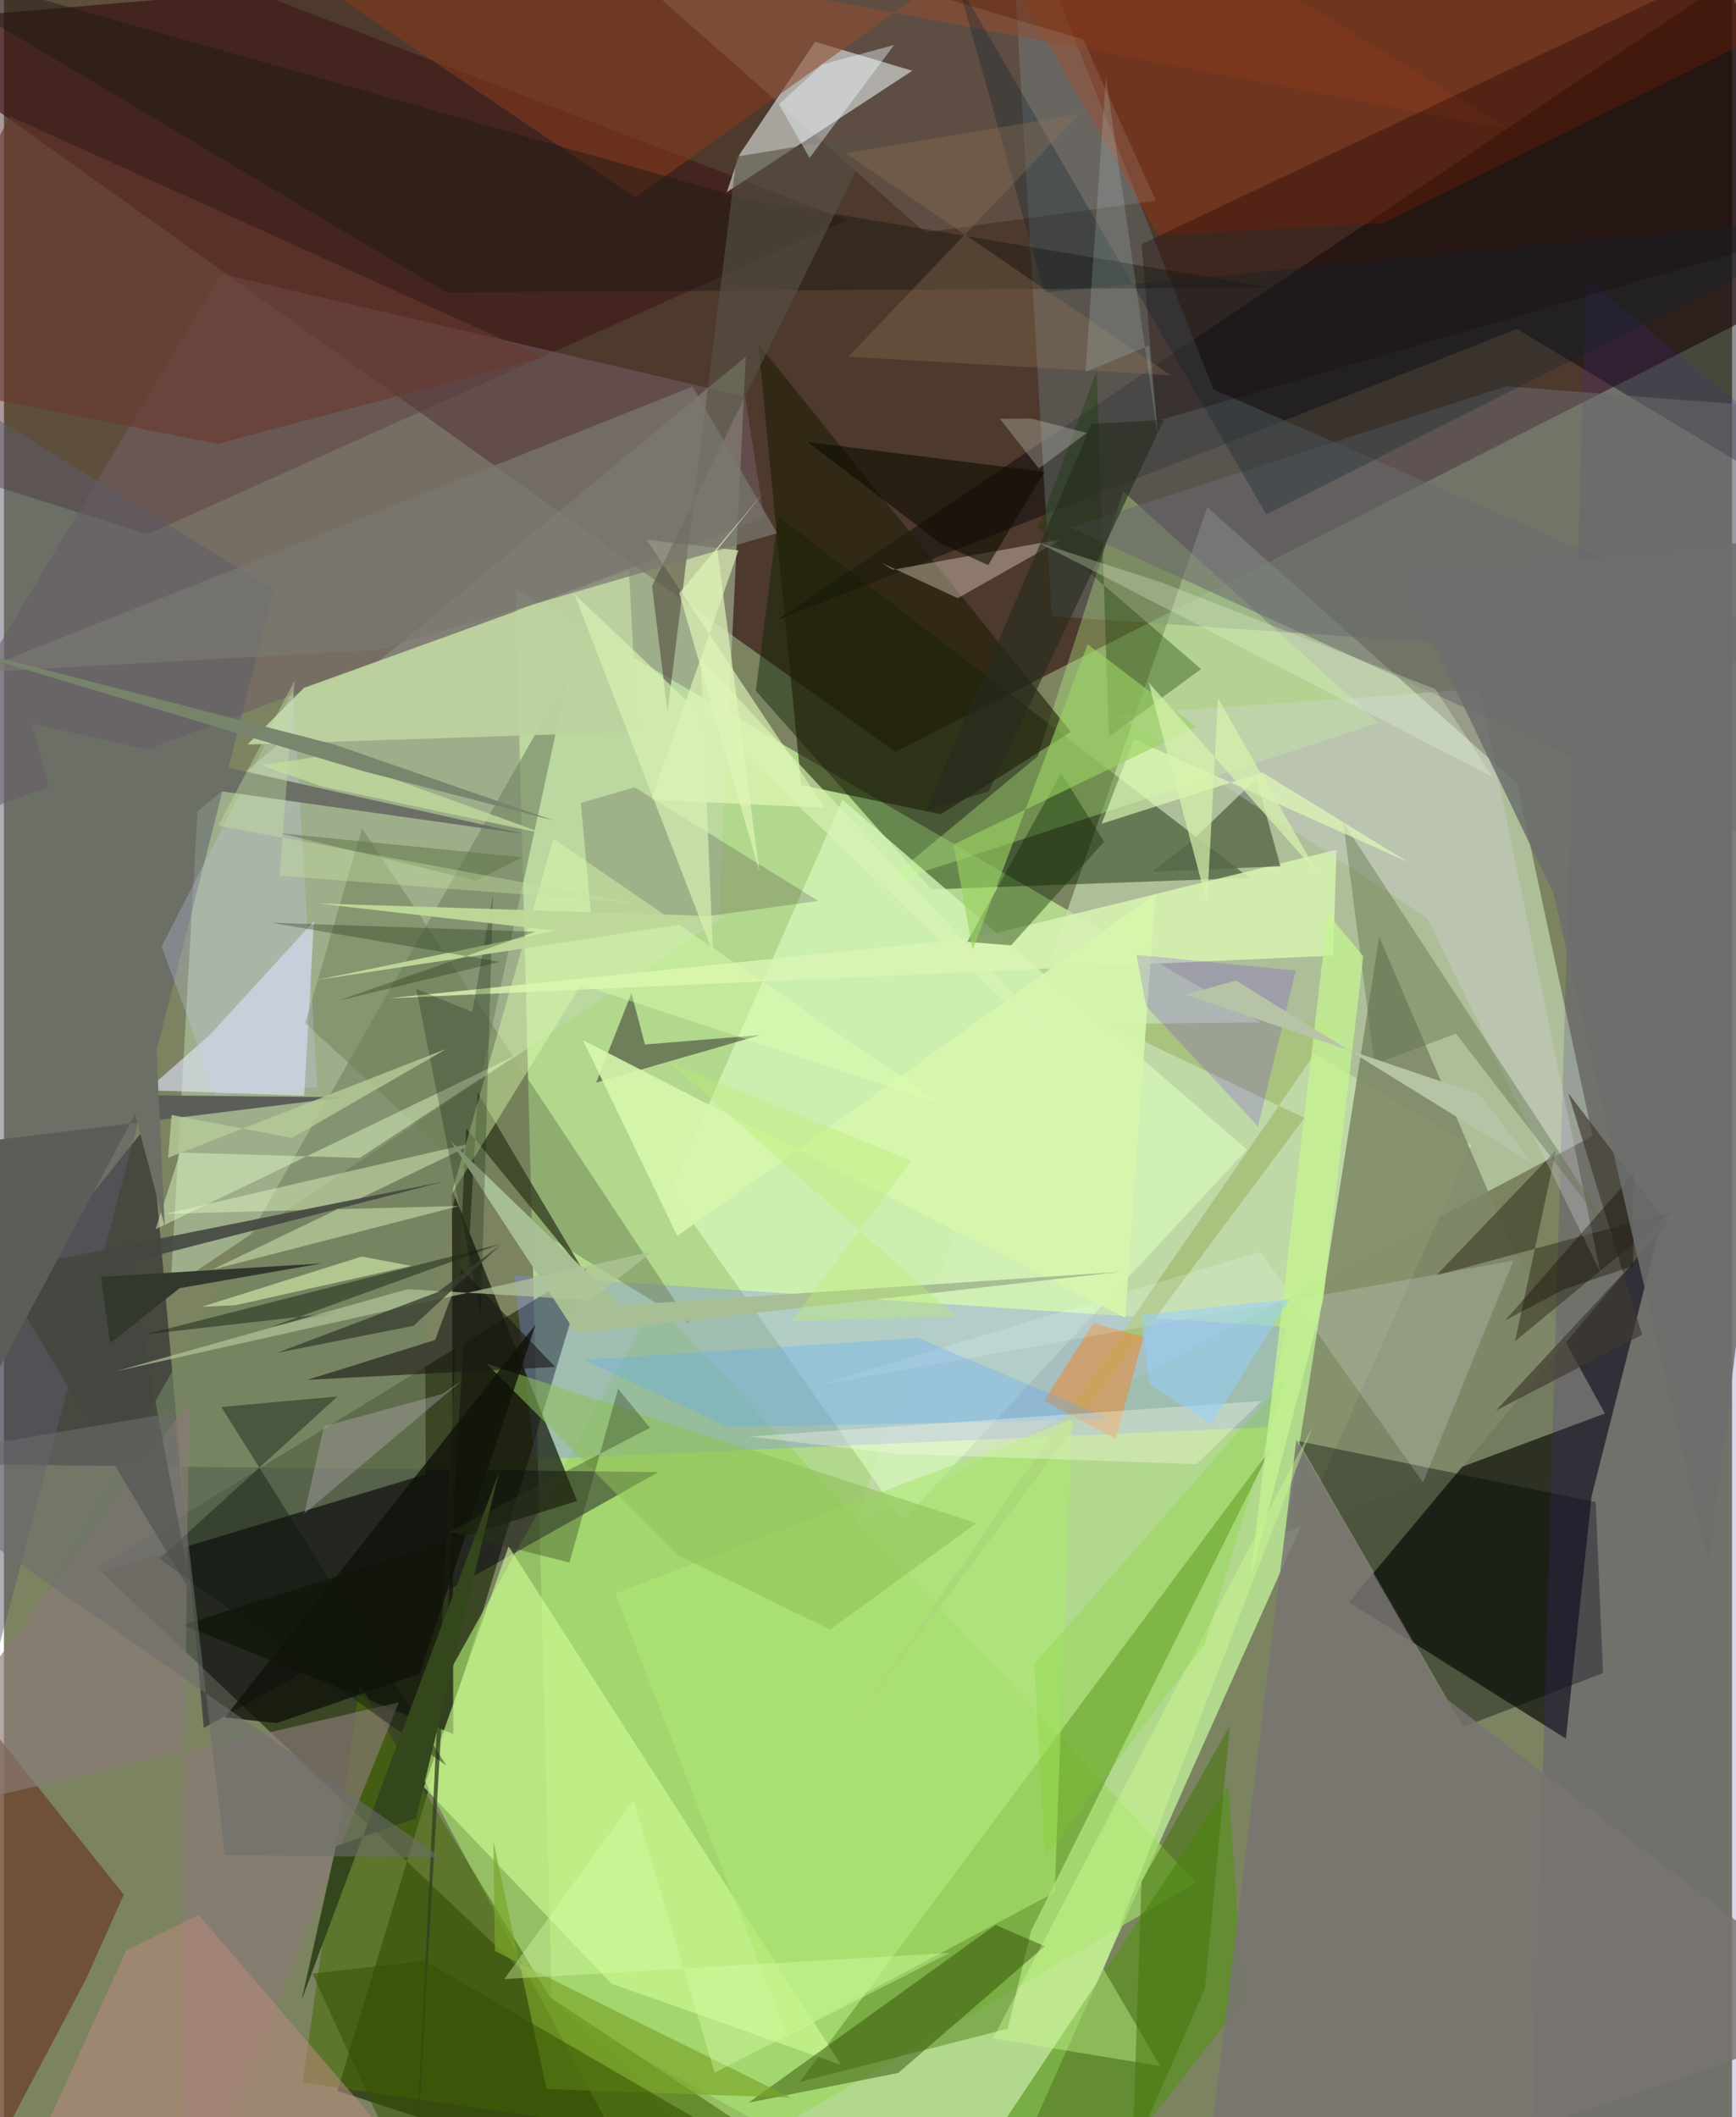 <svg xmlns="http://www.w3.org/2000/svg" width="228" height="278" viewBox="0 0 836 1024"><path fill="#7b8361" d="M0 0h836v1024H0z"/><path fill="#c0ee97" fill-opacity=".788" d="M265.124 970.96L471.918 1086 709.82 553.829l-462.352-269.06z"/><path fill="#340e0f" fill-opacity=".627" d="M431.247 363.654L898 126.49 806.973-62-62 11.432z"/><path fill="#152300" fill-opacity=".624" d="M390.819 1086l-229.489-74.704 120.582-398.078L45.1 758.332z"/><path fill="#c4dab3" fill-opacity=".678" d="M410.802 739l171.333-493.684L731.939 378.86l36.596 170.6z"/><path fill="#c3d9b4" fill-opacity=".494" d="M358.891 172.45l-13.189 272.608L80.59 623.088l13.05-230.642z"/><path fill="#020401" fill-opacity=".639" d="M768.02 723.75l-12.396 117.163-104.934-65.96 149.788-179.168z"/><path fill="#37060c" fill-opacity=".412" d="M-29.458-62L-62 216.859l131.413 41.555 338.308-151.923z"/><path fill="#9fd566" fill-opacity=".737" d="M195.026 845.4l119.945-215.576 261.643 280.701L312.497 1065.6z"/><path fill="#082400" fill-opacity=".439" d="M448.697 430.186l-84.973-96.063 10.78-84.537 228.04 175z"/><path fill="#eef5f3" fill-opacity=".565" d="M439.435 34.22l-47.01-14.018-36.603 54.552-6.175 18.206z"/><path fill="#7e8768" fill-opacity=".871" d="M774.509 683.658L619.98 741.324l45.36-288.129 61.687 144.117z"/><path fill="#050017" fill-opacity=".439" d="M96.65 835.779l219.924-123.775L-62 707.73 70.736 542.51z"/><path fill="#d3f5b9" fill-opacity=".8" d="M405.633 386.808L601.348 556 434.792 735.316 322.47 576.088z"/><path fill="#030009" fill-opacity=".443" d="M731.965 159.114L374.16 299.853l511.406-344.25L898 258.906z"/><path fill="#52851a" fill-opacity=".494" d="M384.965 1007.032l227.777-306.193-115.888 233.174-11.236 47.184z"/><path fill="#676e70" fill-opacity=".51" d="M485.942-62l21 360.073L898 324.713 585.192 188.428z"/><path fill="#8391ef" fill-opacity=".357" d="M246.761 616.699l373.267 25.114-8.794 48.44-354.412 15.492z"/><path fill="#101408" fill-opacity=".702" d="M277.255 725.947L216.71 575.024l.669 263.683L86.56 785.881z"/><path fill="#735e64" fill-opacity=".561" d="M367.756 250.357L-62 411.869l166.855-279.454 253.69 59.403z"/><path fill="#cffd97" fill-opacity=".612" d="M404.946 998.712l-160.81-250.78-40.96 116.464 90.691 95.011z"/><path fill="#4a6d0b" fill-opacity=".612" d="M264.08 965.89l-92.007-151.094-27.628 192.49 233.011 33.75z"/><path fill="#748464" fill-opacity=".627" d="M203.787 645.622l.285 67.427-182.395 55.062L272.81 327.49z"/><path fill="#b42e00" fill-opacity=".322" d="M667.539 107.93l-108.993 5.97L457.213-62 879.954 2.024z"/><path fill="#c4ff89" fill-opacity=".329" d="M500.064 365.853l41.37-128.234L665.011 349.57l-240.374 78.622z"/><path fill="#529215" fill-opacity=".596" d="M599.551 967.629L506.769 1086l-60.629-3.47 146.22-218.8z"/><path fill="#202007" fill-opacity=".62" d="M453.234 393.857l-67.57-14.171-20.737-213.325 151.202 187.588z"/><path fill="#e2e8ff" fill-opacity=".592" d="M69.14 527.289l30.646-26.947 50.201-54.766-4.745 84.374z"/><path fill="#020a03" fill-opacity=".384" d="M770.033 726.473l-143.938-29.477 79.859 138.273 67.626-26.076z"/><path fill="#472993" fill-opacity=".192" d="M843.23 1086l-103.864-53.002 26.024-898.193L898 243.072z"/><path fill="#6b432d" fill-opacity=".78" d="M57.96 916.368l-18.164 40.644-52.142 98.736L-62 765.937z"/><path fill="#8b7a77" fill-opacity=".659" d="M-62 881.917l253.073-58.546L84.533 1086l4.987-407.793z"/><path fill="#e6fbbc" fill-opacity=".612" d="M313.099 386.791l42.253-120.578-44.445-5.14 86.182 129.667z"/><path fill="#bcd29f" fill-opacity=".957" d="M302.339 275.899l4.149 78.019-188.679 6.182 27.338-27.388z"/><path fill="#2d4a00" fill-opacity=".467" d="M360.244 1016.96l72.39-14.34 70.89-61.301-23.842-10.301z"/><path fill="#6f7f56" fill-opacity=".502" d="M247.149 588.307l84.782 51.985-158.713-239.72-27.439 94.274z"/><path fill="#d9f5b2" fill-opacity=".824" d="M643.042 462.197l1.602-51.218-173.734 42.565-284.81 29.3z"/><path fill="#566747" fill-opacity=".788" d="M617.512 418.97l-11.637-42.267-31.35 30.177-19.017 14.776z"/><path fill="#833a1d" fill-opacity=".596" d="M728.085 62.416L72.755-61.506l232.6 157.019L526.27-62z"/><path fill="#221c0a" fill-opacity=".427" d="M806.939 586.085l-114.035 30.787 57.946-60.564-19.824 92.379z"/><path fill="#5b5b6b" fill-opacity=".494" d="M66.074 538.382l64.4-253.05-155.256-95.94-9.319 726.58z"/><path fill="#fdeddd" fill-opacity=".357" d="M511.852 260.742l-81.96 14.838-5.376-3.375 36.916 17.108z"/><path fill="#a9c27f" fill-opacity=".992" d="M407.425 838.227L629.11 540.689l-95.221-45.394 110.965-1.244z"/><path fill="#aee773" fill-opacity=".592" d="M378.75 984.272l-83.067-213.544 221.067-84.23-8.446 228.817z"/><path fill="#eaffc9" fill-opacity=".427" d="M229.279 552.177L77.964 587.081l142.277-3.803-119.472 30.805z"/><path fill="#180300" fill-opacity=".314" d="M882.716 109.226l-325.045 94.391-7.367-85.539L898-46.938z"/><path fill="#d8d2de" fill-opacity=".31" d="M688.392 443.854L538.14 345.933l175.679-12.8 58.513 282.26z"/><path fill="#f4ffff" fill-opacity=".102" d="M557.291 97.08l-35.218-78.026L248.265-62l197.198 174.34z"/><path fill="#102b00" fill-opacity=".4" d="M487.166 457.249l-21.163-1.71 45.445-81.592 20.744 33.204z"/><path fill="#260324" fill-opacity=".18" d="M279.068 388.35l5.704 62.377 109.2-14.967-88.861-54.962z"/><path fill="#b7897b" fill-opacity=".561" d="M192.378 1040.637L-5.76 1086l64.972-142.705 34.927-17.113z"/><path fill="#dd944e" fill-opacity=".675" d="M503.183 677.504l23.893-37.522 24.171 6.734-13.427 49.212z"/><path fill="#2c2829" fill-opacity=".498" d="M365.944 500.623l-79.439 22.956 17.081-43.193 6.49 24.807z"/><path fill="#787473" fill-opacity=".831" d="M625.214 696.446l71.967 124.718L898 974.964 577.46 1086z"/><path fill="#1f1b14" fill-opacity=".478" d="M358.813 96.197l254.038 42.886-398.914 2.282L-62-23.077z"/><path fill="#143900" fill-opacity=".357" d="M534.548 356.266l-5.884-176.91-28.432 76.243 78.896 67.994z"/><path fill="#6a696c" fill-opacity=".557" d="M880.117 421.508l-364.345-166.36 211.083-68.365L879.192 198.7z"/><path fill="#8dbf56" fill-opacity=".545" d="M470.4 736.699l-70.713 51.49L326 752.138l-92.527-92.56z"/><path fill="#673a2f" fill-opacity=".631" d="M2.83 56.234L-62 181.96l165.268 32.69 157.43-41.699z"/><path fill="#f4ffff" fill-opacity=".176" d="M393.461 670.014l214.343-64.544 78.699 111.583 43.736-107.327z"/><path fill="#60714a" fill-opacity=".412" d="M702.446 499.919l82.492 107.15-137.01-209.22 15.15 116.9z"/><path fill="#444740" fill-opacity=".902" d="M-2.484 614.647l93.557 156.72-30.589-160.78L213.2 571.389z"/><path fill="#50a9ff" fill-opacity=".275" d="M280.62 657.698l69.47 32.54 185.34-3.735-93.238-39.354z"/><path fill="#333c20" fill-opacity=".765" d="M281.383 616.53l-57.733-70.798L197.182 1086l32.041-557.496z"/><path fill="#d7f7ac" fill-opacity=".894" d="M325.75 597.775L557.007 432.4l-14.564 204.928L280.094 503.07z"/><path fill="#5b5e58" d="M-46.236 744.178l.178-187.602 210.54-25.873-96.176-.943z"/><path fill="#1b1916" fill-opacity=".616" d="M221.351 613.77l45.272 47.383-119.855 6.229 61.815-19.267z"/><path fill="#565243" fill-opacity=".627" d="M321.019 344.373L354.467 75.75l66.526-10.991-107.465 218.689z"/><path fill="#e4ffbc" fill-opacity=".631" d="M531.039 398.392l77.728-24.776 70.748 43.48-132.83-59.573z"/><path fill="#deffac" fill-opacity=".424" d="M279.204 476.304l-62.818 101.528 49.436-172.178 187.05 127.986z"/><path fill="#dff8c4" fill-opacity=".478" d="M73.333 594.55l11.914-37.086 86.789 2.59 76.258-49.957z"/><path fill="#d2ff95" fill-opacity=".392" d="M531.92 952.377l27.49 46.922-81-13.374 154.5-295.586z"/><path fill="#e4feb6" fill-opacity=".545" d="M197.011 612.253l-23.893-4.517-77.389 24.287 16.203-.715z"/><path fill="#3f3a30" fill-opacity=".667" d="M721.779 682.25l83.408-89.91-48.447-63.657L792.494 645.5z"/><path fill="#7aa627" fill-opacity=".671" d="M236.795 890.676l.673 52.952 143.134 70.948-118.124-4.182z"/><path fill="#44750c" fill-opacity=".545" d="M550.32 910.053l42.756-75.452-12.052 127.032-35.101 80.34z"/><path fill="#10120a" fill-opacity=".788" d="M106.82 830.687l150.33-190.006-56.07 168.95-69.163 23.76z"/><path fill="#a8be95" fill-opacity=".996" d="M298.565 631.33l241.855-16.206-263.675 29.667-60.767-93.001z"/><path fill="#10170d" fill-opacity=".42" d="M213.99 853.887L75.224 753.872l86.147-78.454-56.222 5.101z"/><path fill="#9bd261" fill-opacity=".627" d="M459.397 408.468l117.39-56.93-52.524-39.922-55.634 147.881z"/><path fill="#c9cff7" fill-opacity=".263" d="M139.826 333.636l11.77 192.214-49.06 3.644-26.258-71.686z"/><path fill="#d8f3ad" fill-opacity=".694" d="M553.763 330.085l28.304 106.88 5.238-99.183L636.2 423.37z"/><path fill="#242b1c" fill-opacity=".612" d="M526.183 205.036l34.967-1.956-84.753 179.657-30.503 9.443z"/><path fill="#fefff1" fill-opacity=".318" d="M360.308 694.804l248.101-17.197-31.502 30.536-144.88-4.966z"/><path fill="#5908f3" fill-opacity=".173" d="M606.68 544.834l-54.084-58.18-4.779-24.846 77.136 7.604z"/><path fill="#797871" fill-opacity=".71" d="M180.721 314.294L-14.334 325.29 333.15 186.982l40.87 70.9z"/><path fill="#6b6f66" fill-opacity=".992" d="M77.76 593.11L67.8 377.465l183.916 25.885L13.63 350.019z"/><path fill="#1c2715" fill-opacity=".51" d="M240.476 601.582l-172.261 43.84 92.593-10.547-31.763 6.994z"/><path fill="#001000" fill-opacity=".235" d="M226.55 489.49l10.053-56.86-5.929 203.507-31.179-157.829z"/><path fill="#10212d" fill-opacity=".306" d="M610.69 248.814L898 103.737l-394.69 37.722L461.213-8.837z"/><path fill="#bed99a" fill-opacity=".961" d="M151.551 436.932l115.273 13.214-115.786 23.898 201.008-30.65z"/><path fill="#947759" fill-opacity=".314" d="M407.266 74.12l113.123-18.997-111.903 117.424 155.926 8.946z"/><path fill="#0e0d00" fill-opacity=".584" d="M476.12 273.34l-22.97-10.5-64.424-49.064 114.664 14.426z"/><path fill="#b6cb97" fill-opacity=".808" d="M79.406 559.983l134.651-52.689-74.684 43.096-58.263-11.125z"/><path fill="#b2c699" fill-opacity=".698" d="M313.864 605.258l-29.895 23.582-88.731-5.318-141.098 39.73z"/><path fill="#c6b6c6" fill-opacity=".337" d="M221.814 667.557l-76.545 64.53 9.606-42.216 57.078-15.628z"/><path fill="#eefbff" fill-opacity=".412" d="M395.919 31.166l-21 19.37 14.839 25.826 40.862-54.588z"/><path fill="#34461b" d="M160.68 892.899l38.631-13.47 40.133-167.261-95.451 255.214z"/><path fill="#7dd022" fill-opacity=".251" d="M498.538 804.904l5.143 93.57 77.146-103.3 39.336-128.755z"/><path fill="#daf3b2" fill-opacity=".667" d="M546.305 543.133L275.937 287.356l67.062 173.426-5.968-142.487z"/><path fill="#0e2101" fill-opacity=".278" d="M257.195 450.667l-128.003-4.378 110.762 18.908-78.554 18.89z"/><path fill="#345000" fill-opacity=".529" d="M203.561 948.373l139.633 81.267L209.332 1086l-60.085-131.44z"/><path fill="#c0d99c" fill-opacity=".808" d="M262.015 403.43l-108.174-23.042-29.467-10.208 32.173-4.964z"/><path fill="#33382e" fill-opacity=".992" d="M46.9 617.563l106.654-6.468-68.565 11.947-33.6 26.61z"/><path fill="#cef7f6" fill-opacity=".165" d="M523.227 179.846l9.862-142.78 25.545 176.965-4.723-46.827z"/><path fill="#ebfad8" fill-opacity=".282" d="M720.104 375.764L692.449 333.3l-132.31-51.538-59.493-19.237z"/><path fill="#6b6e6b" fill-opacity=".569" d="M81.922 683.26l24.94 213.965 104.815 1.224L-62 707.723z"/><path fill="#363e2e" fill-opacity=".769" d="M132.075 654.313l77.694-29.364 30.433-22.788-42.052 39.094z"/><path fill="#dcffa6" fill-opacity=".38" d="M304.499 870.947l-62.457 86.266L457.56 944.53l-113.74 57.957z"/><path fill="#c6f58f" fill-opacity=".718" d="M640.45 441.871l-37.559 322.34 35.313-135.585L657.59 462.49z"/><path fill="#b7c3a6" fill-opacity=".988" d="M739.686 562.948L595.983 474.25l-24.496 6.823 142.497 48.369z"/><path fill="#0d0700" fill-opacity=".361" d="M754.488 623.653l-28.182 14.919 62.14-71.08-.335 44.783z"/><path fill="#60764a" fill-opacity=".533" d="M132.997 402.849l95.379 23.088 22.478-11.306-99.977-9.877z"/><path fill="#c9e4a3" fill-opacity=".384" d="M140.642 329.137l-7.309 94.437 171.076 13.15-200.684-37.38z"/><path fill="#95cefe" fill-opacity=".518" d="M622.104 628.382l-71.85 7.564 3.855 33.717 29.945 18.992z"/><path fill="#e0f5b8" fill-opacity=".694" d="M365.444 421.391l-20.353-155.496 23.02-28.518-41.416 49.46z"/><path fill="#78846c" fill-opacity=".976" d="M265.45 396.686L159.62 360.04-42.527 307.8l215.801 65.067z"/><path fill="#6d6f6e" fill-opacity=".859" d="M675.906 278.546l210.792-20.451-61.992 499.15-75.11-325.246z"/><path fill="#d2d9c7" fill-opacity=".306" d="M481.821 202.56l15.21-.12 26.821 6.966-23.226 17.155z"/><path fill="#2f3a1c" fill-opacity=".353" d="M312.528 690.61l-15.419-18.903-23.531 84.093-58.186-14.916z"/><path fill="#bceb75" fill-opacity=".404" d="M460.854 636.745L380.803 639l58.305-77.554-117.168-47.74z"/></svg>
